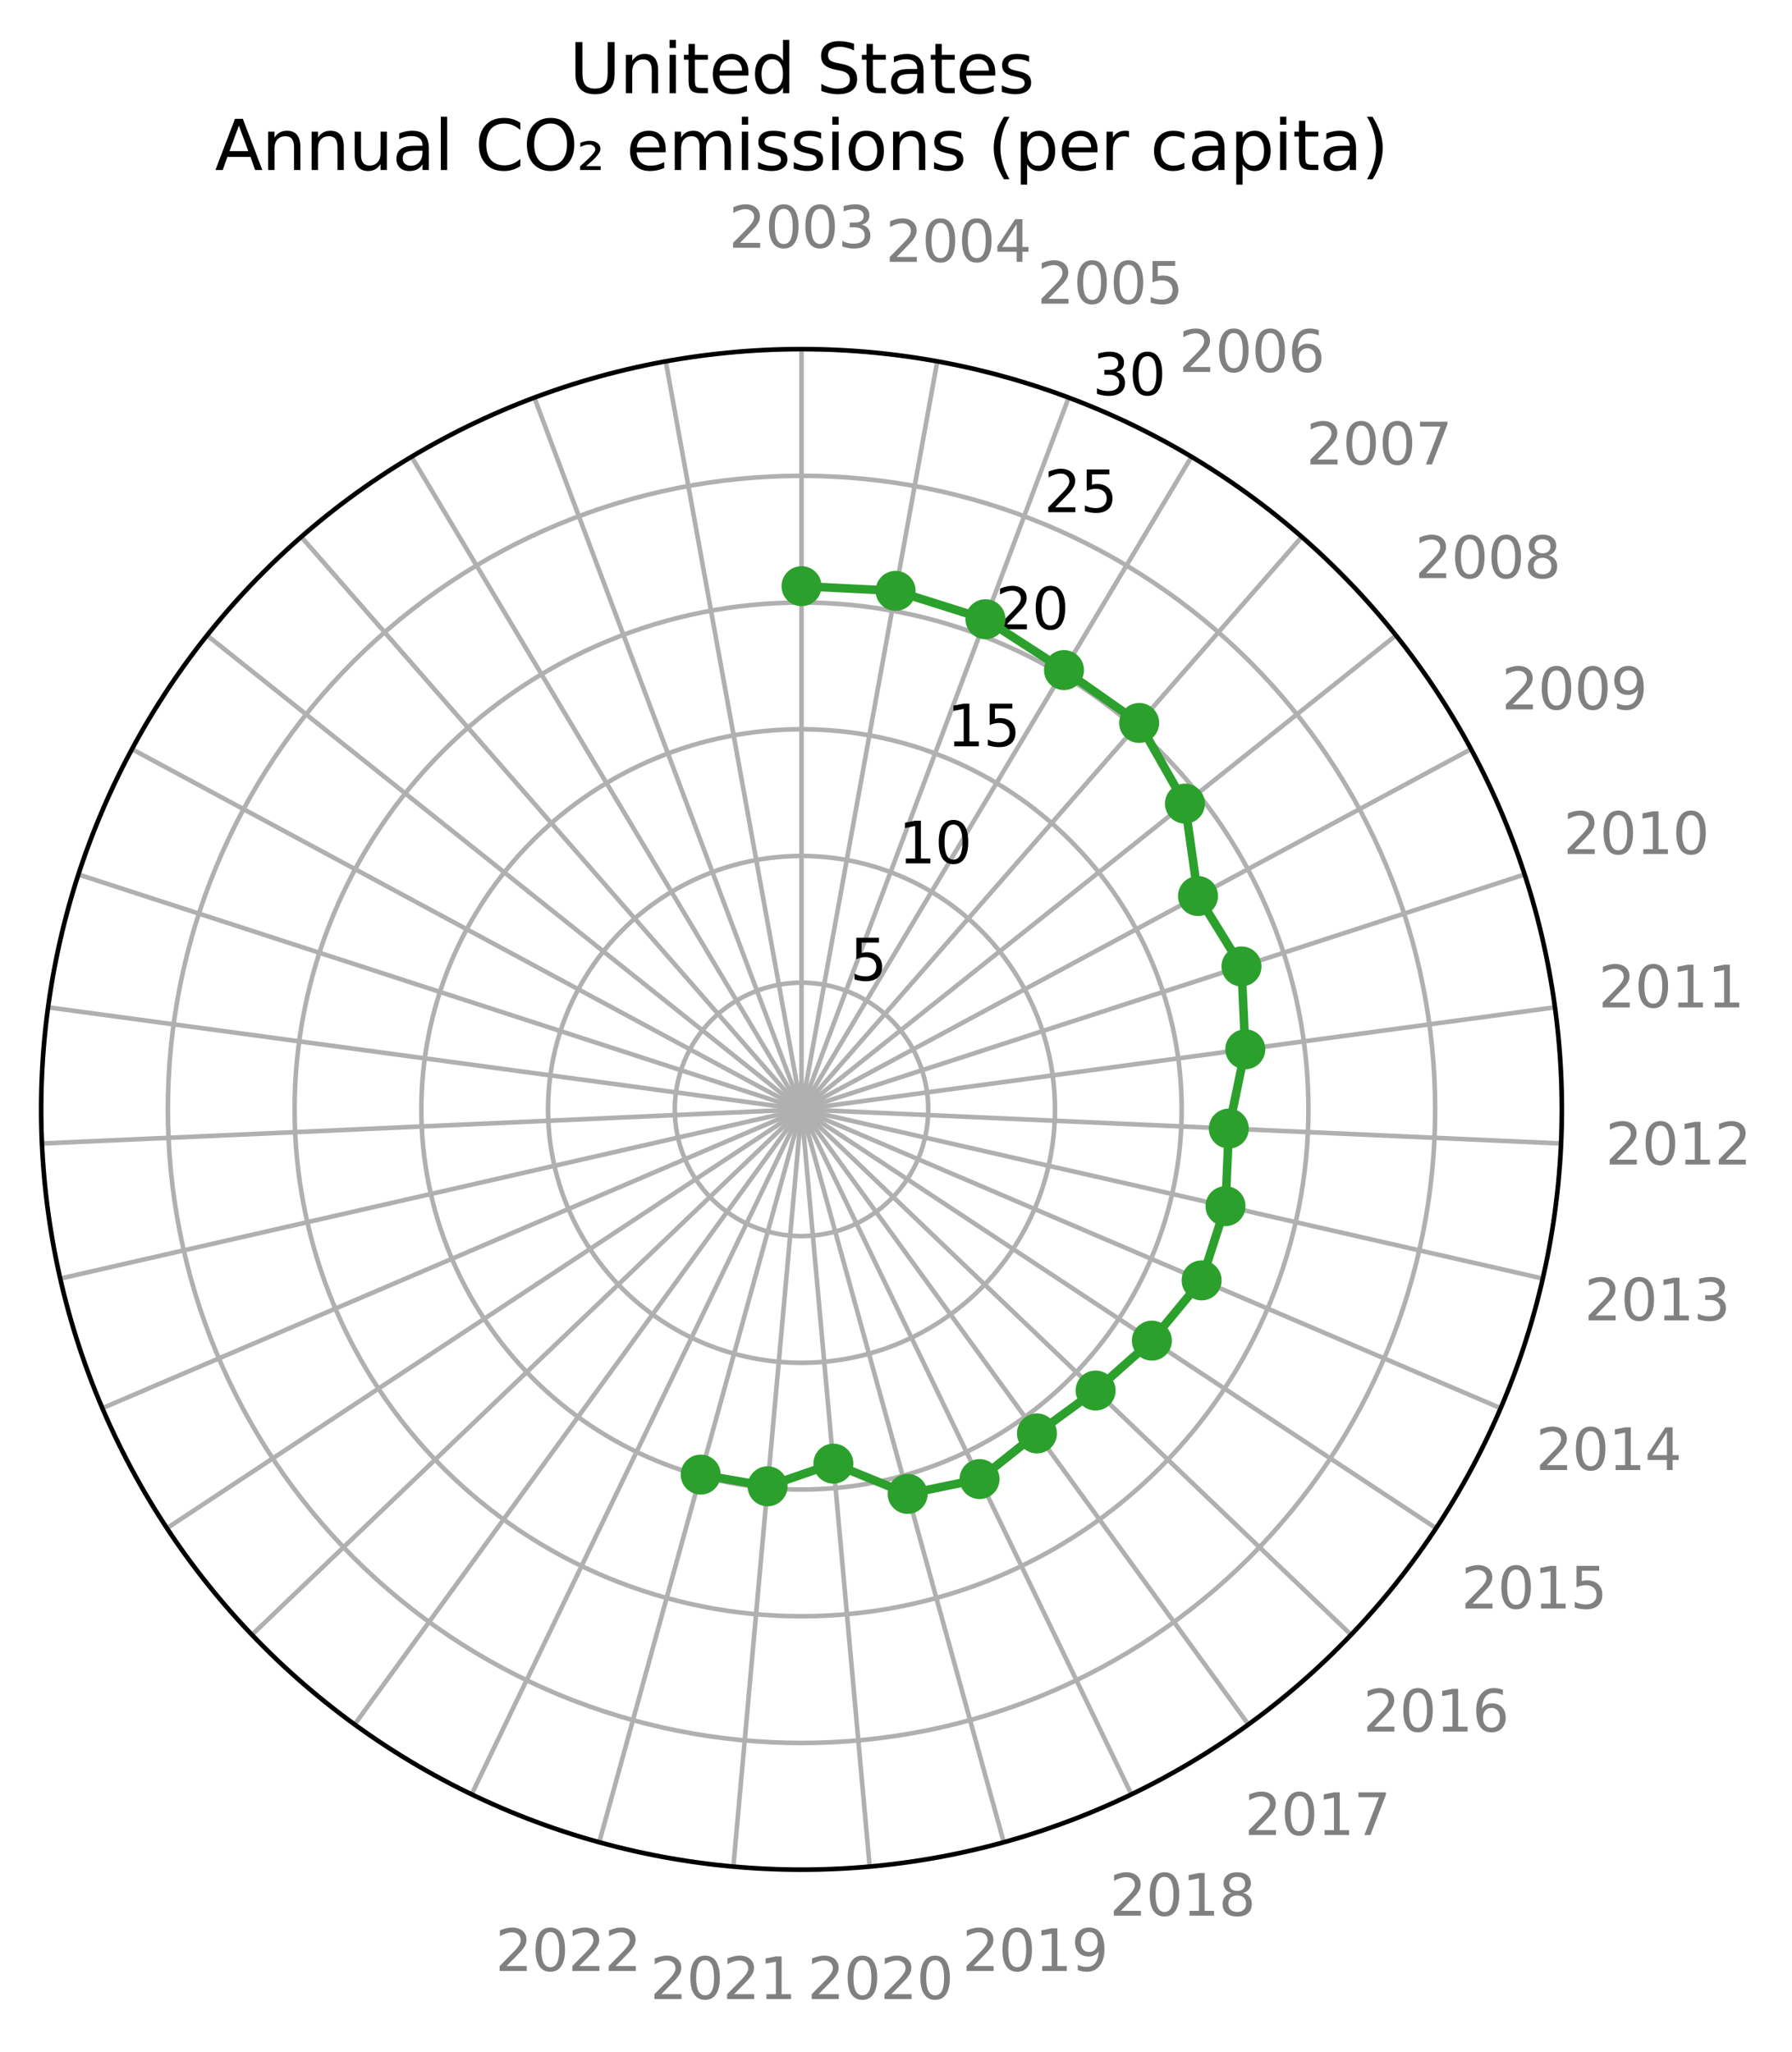 <?xml version="1.0" encoding="utf-8" standalone="no"?>
<!DOCTYPE svg PUBLIC "-//W3C//DTD SVG 1.1//EN"
  "http://www.w3.org/Graphics/SVG/1.1/DTD/svg11.dtd">
<svg xmlns:xlink="http://www.w3.org/1999/xlink" width="313.582pt" height="359.127pt" viewBox="0 0 313.582 359.127" xmlns="http://www.w3.org/2000/svg" version="1.1">
 <defs>
  <style type="text/css">*{stroke-linejoin: round; stroke-linecap: butt}</style>
 </defs>
 <g id="figure_1">
  <g id="patch_1">
   <path d="M 0 359.127 
L 313.582 359.127 
L 313.582 0 
L 0 0 
z
" style="fill: #ffffff"/>
  </g>
  <g id="axes_1">
   <g id="patch_2">
    <path d="M 273.312 194.151 
C 273.312 176.678 269.87 159.375 263.184 143.232 
C 256.497 127.09 246.696 112.421 234.341 100.066 
C 221.986 87.711 207.317 77.909 191.174 71.223 
C 175.032 64.536 157.729 61.095 140.256 61.095 
C 122.783 61.095 105.48 64.536 89.338 71.223 
C 73.195 77.909 58.526 87.711 46.171 100.066 
C 33.816 112.421 24.015 127.09 17.328 143.232 
C 10.642 159.375 7.2 176.678 7.2 194.151 
C 7.2 211.623 10.642 228.926 17.328 245.069 
C 24.015 261.212 33.816 275.88 46.171 288.235 
C 58.526 300.59 73.195 310.392 89.338 317.078 
C 105.48 323.765 122.783 327.207 140.256 327.207 
C 157.729 327.207 175.032 323.765 191.174 317.078 
C 207.317 310.392 221.986 300.59 234.341 288.235 
C 246.696 275.88 256.497 261.212 263.184 245.069 
C 269.87 228.926 273.312 211.623 273.312 194.151 
M 140.256 194.151 
C 140.256 194.151 140.256 194.151 140.256 194.151 
C 140.256 194.151 140.256 194.151 140.256 194.151 
C 140.256 194.151 140.256 194.151 140.256 194.151 
C 140.256 194.151 140.256 194.151 140.256 194.151 
C 140.256 194.151 140.256 194.151 140.256 194.151 
C 140.256 194.151 140.256 194.151 140.256 194.151 
C 140.256 194.151 140.256 194.151 140.256 194.151 
C 140.256 194.151 140.256 194.151 140.256 194.151 
C 140.256 194.151 140.256 194.151 140.256 194.151 
C 140.256 194.151 140.256 194.151 140.256 194.151 
C 140.256 194.151 140.256 194.151 140.256 194.151 
C 140.256 194.151 140.256 194.151 140.256 194.151 
C 140.256 194.151 140.256 194.151 140.256 194.151 
C 140.256 194.151 140.256 194.151 140.256 194.151 
C 140.256 194.151 140.256 194.151 140.256 194.151 
C 140.256 194.151 140.256 194.151 140.256 194.151 
z
" style="fill: #ffffff"/>
   </g>
   <g id="matplotlib.axis_1">
    <g id="xtick_1">
     <g id="line2d_1">
      <path d="M 140.256 194.151 
L 140.256 61.095 
" clip-path="url(#pd50a9639da)" style="fill: none; stroke: #b0b0b0; stroke-width: 0.8; stroke-linecap: square"/>
     </g>
     <g id="text_1">
      <!-- 2003 -->
      <g style="fill: #808080" transform="translate(127.531 43.354) scale(0.1 -0.1)">
       <defs>
        <path id="DejaVuSans-32" d="M 1228 531 
L 3431 531 
L 3431 0 
L 469 0 
L 469 531 
Q 828 903 1448 1529 
Q 2069 2156 2228 2338 
Q 2531 2678 2651 2914 
Q 2772 3150 2772 3378 
Q 2772 3750 2511 3984 
Q 2250 4219 1831 4219 
Q 1534 4219 1204 4116 
Q 875 4013 500 3803 
L 500 4441 
Q 881 4594 1212 4672 
Q 1544 4750 1819 4750 
Q 2544 4750 2975 4387 
Q 3406 4025 3406 3419 
Q 3406 3131 3298 2873 
Q 3191 2616 2906 2266 
Q 2828 2175 2409 1742 
Q 1991 1309 1228 531 
z
" transform="scale(0.016)"/>
        <path id="DejaVuSans-30" d="M 2034 4250 
Q 1547 4250 1301 3770 
Q 1056 3291 1056 2328 
Q 1056 1369 1301 889 
Q 1547 409 2034 409 
Q 2525 409 2770 889 
Q 3016 1369 3016 2328 
Q 3016 3291 2770 3770 
Q 2525 4250 2034 4250 
z
M 2034 4750 
Q 2819 4750 3233 4129 
Q 3647 3509 3647 2328 
Q 3647 1150 3233 529 
Q 2819 -91 2034 -91 
Q 1250 -91 836 529 
Q 422 1150 422 2328 
Q 422 3509 836 4129 
Q 1250 4750 2034 4750 
z
" transform="scale(0.016)"/>
        <path id="DejaVuSans-33" d="M 2597 2516 
Q 3050 2419 3304 2112 
Q 3559 1806 3559 1356 
Q 3559 666 3084 287 
Q 2609 -91 1734 -91 
Q 1441 -91 1130 -33 
Q 819 25 488 141 
L 488 750 
Q 750 597 1062 519 
Q 1375 441 1716 441 
Q 2309 441 2620 675 
Q 2931 909 2931 1356 
Q 2931 1769 2642 2001 
Q 2353 2234 1838 2234 
L 1294 2234 
L 1294 2753 
L 1863 2753 
Q 2328 2753 2575 2939 
Q 2822 3125 2822 3475 
Q 2822 3834 2567 4026 
Q 2313 4219 1838 4219 
Q 1578 4219 1281 4162 
Q 984 4106 628 3988 
L 628 4550 
Q 988 4650 1302 4700 
Q 1616 4750 1894 4750 
Q 2613 4750 3031 4423 
Q 3450 4097 3450 3541 
Q 3450 3153 3228 2886 
Q 3006 2619 2597 2516 
z
" transform="scale(0.016)"/>
       </defs>
       <use xlink:href="#DejaVuSans-32"/>
       <use xlink:href="#DejaVuSans-30" x="63.623"/>
       <use xlink:href="#DejaVuSans-30" x="127.246"/>
       <use xlink:href="#DejaVuSans-33" x="190.869"/>
      </g>
     </g>
    </g>
    <g id="xtick_2">
     <g id="line2d_2">
      <path d="M 140.256 194.151 
L 164.014 63.233 
" clip-path="url(#pd50a9639da)" style="fill: none; stroke: #b0b0b0; stroke-width: 0.8; stroke-linecap: square"/>
     </g>
     <g id="text_2">
      <!-- 2004 -->
      <g style="fill: #808080" transform="translate(154.949 45.822) scale(0.1 -0.1)">
       <defs>
        <path id="DejaVuSans-34" d="M 2419 4116 
L 825 1625 
L 2419 1625 
L 2419 4116 
z
M 2253 4666 
L 3047 4666 
L 3047 1625 
L 3713 1625 
L 3713 1100 
L 3047 1100 
L 3047 0 
L 2419 0 
L 2419 1100 
L 313 1100 
L 313 1709 
L 2253 4666 
z
" transform="scale(0.016)"/>
       </defs>
       <use xlink:href="#DejaVuSans-32"/>
       <use xlink:href="#DejaVuSans-30" x="63.623"/>
       <use xlink:href="#DejaVuSans-30" x="127.246"/>
       <use xlink:href="#DejaVuSans-34" x="190.869"/>
      </g>
     </g>
    </g>
    <g id="xtick_3">
     <g id="line2d_3">
      <path d="M 140.256 194.151 
L 187.009 69.579 
" clip-path="url(#pd50a9639da)" style="fill: none; stroke: #b0b0b0; stroke-width: 0.8; stroke-linecap: square"/>
     </g>
     <g id="text_3">
      <!-- 2005 -->
      <g style="fill: #808080" transform="translate(181.487 53.145) scale(0.1 -0.1)">
       <defs>
        <path id="DejaVuSans-35" d="M 691 4666 
L 3169 4666 
L 3169 4134 
L 1269 4134 
L 1269 2991 
Q 1406 3038 1543 3061 
Q 1681 3084 1819 3084 
Q 2600 3084 3056 2656 
Q 3513 2228 3513 1497 
Q 3513 744 3044 326 
Q 2575 -91 1722 -91 
Q 1428 -91 1123 -41 
Q 819 9 494 109 
L 494 744 
Q 775 591 1075 516 
Q 1375 441 1709 441 
Q 2250 441 2565 725 
Q 2881 1009 2881 1497 
Q 2881 1984 2565 2268 
Q 2250 2553 1709 2553 
Q 1456 2553 1204 2497 
Q 953 2441 691 2322 
L 691 4666 
z
" transform="scale(0.016)"/>
       </defs>
       <use xlink:href="#DejaVuSans-32"/>
       <use xlink:href="#DejaVuSans-30" x="63.623"/>
       <use xlink:href="#DejaVuSans-30" x="127.246"/>
       <use xlink:href="#DejaVuSans-35" x="190.869"/>
      </g>
     </g>
    </g>
    <g id="xtick_4">
     <g id="line2d_4">
      <path d="M 140.256 194.151 
L 208.5 79.929 
" clip-path="url(#pd50a9639da)" style="fill: none; stroke: #b0b0b0; stroke-width: 0.8; stroke-linecap: square"/>
     </g>
     <g id="text_4">
      <!-- 2006 -->
      <g style="fill: #808080" transform="translate(206.29 65.09) scale(0.1 -0.1)">
       <defs>
        <path id="DejaVuSans-36" d="M 2113 2584 
Q 1688 2584 1439 2293 
Q 1191 2003 1191 1497 
Q 1191 994 1439 701 
Q 1688 409 2113 409 
Q 2538 409 2786 701 
Q 3034 994 3034 1497 
Q 3034 2003 2786 2293 
Q 2538 2584 2113 2584 
z
M 3366 4563 
L 3366 3988 
Q 3128 4100 2886 4159 
Q 2644 4219 2406 4219 
Q 1781 4219 1451 3797 
Q 1122 3375 1075 2522 
Q 1259 2794 1537 2939 
Q 1816 3084 2150 3084 
Q 2853 3084 3261 2657 
Q 3669 2231 3669 1497 
Q 3669 778 3244 343 
Q 2819 -91 2113 -91 
Q 1303 -91 875 529 
Q 447 1150 447 2328 
Q 447 3434 972 4092 
Q 1497 4750 2381 4750 
Q 2619 4750 2861 4703 
Q 3103 4656 3366 4563 
z
" transform="scale(0.016)"/>
       </defs>
       <use xlink:href="#DejaVuSans-32"/>
       <use xlink:href="#DejaVuSans-30" x="63.623"/>
       <use xlink:href="#DejaVuSans-30" x="127.246"/>
       <use xlink:href="#DejaVuSans-36" x="190.869"/>
      </g>
     </g>
    </g>
    <g id="xtick_5">
     <g id="line2d_5">
      <path d="M 140.256 194.151 
L 227.799 93.95 
" clip-path="url(#pd50a9639da)" style="fill: none; stroke: #b0b0b0; stroke-width: 0.8; stroke-linecap: square"/>
     </g>
     <g id="text_5">
      <!-- 2007 -->
      <g style="fill: #808080" transform="translate(228.561 81.271) scale(0.1 -0.1)">
       <defs>
        <path id="DejaVuSans-37" d="M 525 4666 
L 3525 4666 
L 3525 4397 
L 1831 0 
L 1172 0 
L 2766 4134 
L 525 4134 
L 525 4666 
z
" transform="scale(0.016)"/>
       </defs>
       <use xlink:href="#DejaVuSans-32"/>
       <use xlink:href="#DejaVuSans-30" x="63.623"/>
       <use xlink:href="#DejaVuSans-30" x="127.246"/>
       <use xlink:href="#DejaVuSans-37" x="190.869"/>
      </g>
     </g>
    </g>
    <g id="xtick_6">
     <g id="line2d_6">
      <path d="M 140.256 194.151 
L 244.283 111.192 
" clip-path="url(#pd50a9639da)" style="fill: none; stroke: #b0b0b0; stroke-width: 0.8; stroke-linecap: square"/>
     </g>
     <g id="text_6">
      <!-- 2008 -->
      <g style="fill: #808080" transform="translate(247.586 101.169) scale(0.1 -0.1)">
       <defs>
        <path id="DejaVuSans-38" d="M 2034 2216 
Q 1584 2216 1326 1975 
Q 1069 1734 1069 1313 
Q 1069 891 1326 650 
Q 1584 409 2034 409 
Q 2484 409 2743 651 
Q 3003 894 3003 1313 
Q 3003 1734 2745 1975 
Q 2488 2216 2034 2216 
z
M 1403 2484 
Q 997 2584 770 2862 
Q 544 3141 544 3541 
Q 544 4100 942 4425 
Q 1341 4750 2034 4750 
Q 2731 4750 3128 4425 
Q 3525 4100 3525 3541 
Q 3525 3141 3298 2862 
Q 3072 2584 2669 2484 
Q 3125 2378 3379 2068 
Q 3634 1759 3634 1313 
Q 3634 634 3220 271 
Q 2806 -91 2034 -91 
Q 1263 -91 848 271 
Q 434 634 434 1313 
Q 434 1759 690 2068 
Q 947 2378 1403 2484 
z
M 1172 3481 
Q 1172 3119 1398 2916 
Q 1625 2713 2034 2713 
Q 2441 2713 2670 2916 
Q 2900 3119 2900 3481 
Q 2900 3844 2670 4047 
Q 2441 4250 2034 4250 
Q 1625 4250 1398 4047 
Q 1172 3844 1172 3481 
z
" transform="scale(0.016)"/>
       </defs>
       <use xlink:href="#DejaVuSans-32"/>
       <use xlink:href="#DejaVuSans-30" x="63.623"/>
       <use xlink:href="#DejaVuSans-30" x="127.246"/>
       <use xlink:href="#DejaVuSans-38" x="190.869"/>
      </g>
     </g>
    </g>
    <g id="xtick_7">
     <g id="line2d_7">
      <path d="M 140.256 194.151 
L 257.425 131.099 
" clip-path="url(#pd50a9639da)" style="fill: none; stroke: #b0b0b0; stroke-width: 0.8; stroke-linecap: square"/>
     </g>
     <g id="text_7">
      <!-- 2009 -->
      <g style="fill: #808080" transform="translate(262.752 124.145) scale(0.1 -0.1)">
       <defs>
        <path id="DejaVuSans-39" d="M 703 97 
L 703 672 
Q 941 559 1184 500 
Q 1428 441 1663 441 
Q 2288 441 2617 861 
Q 2947 1281 2994 2138 
Q 2813 1869 2534 1725 
Q 2256 1581 1919 1581 
Q 1219 1581 811 2004 
Q 403 2428 403 3163 
Q 403 3881 828 4315 
Q 1253 4750 1959 4750 
Q 2769 4750 3195 4129 
Q 3622 3509 3622 2328 
Q 3622 1225 3098 567 
Q 2575 -91 1691 -91 
Q 1453 -91 1209 -44 
Q 966 3 703 97 
z
M 1959 2075 
Q 2384 2075 2632 2365 
Q 2881 2656 2881 3163 
Q 2881 3666 2632 3958 
Q 2384 4250 1959 4250 
Q 1534 4250 1286 3958 
Q 1038 3666 1038 3163 
Q 1038 2656 1286 2365 
Q 1534 2075 1959 2075 
z
" transform="scale(0.016)"/>
       </defs>
       <use xlink:href="#DejaVuSans-32"/>
       <use xlink:href="#DejaVuSans-30" x="63.623"/>
       <use xlink:href="#DejaVuSans-30" x="127.246"/>
       <use xlink:href="#DejaVuSans-39" x="190.869"/>
      </g>
     </g>
    </g>
    <g id="xtick_8">
     <g id="line2d_8">
      <path d="M 140.256 194.151 
L 266.8 153.034 
" clip-path="url(#pd50a9639da)" style="fill: none; stroke: #b0b0b0; stroke-width: 0.8; stroke-linecap: square"/>
     </g>
     <g id="text_8">
      <!-- 2010 -->
      <g style="fill: #808080" transform="translate(273.571 149.459) scale(0.1 -0.1)">
       <defs>
        <path id="DejaVuSans-31" d="M 794 531 
L 1825 531 
L 1825 4091 
L 703 3866 
L 703 4441 
L 1819 4666 
L 2450 4666 
L 2450 531 
L 3481 531 
L 3481 0 
L 794 0 
L 794 531 
z
" transform="scale(0.016)"/>
       </defs>
       <use xlink:href="#DejaVuSans-32"/>
       <use xlink:href="#DejaVuSans-30" x="63.623"/>
       <use xlink:href="#DejaVuSans-31" x="127.246"/>
       <use xlink:href="#DejaVuSans-30" x="190.869"/>
      </g>
     </g>
    </g>
    <g id="xtick_9">
     <g id="line2d_9">
      <path d="M 140.256 194.151 
L 272.108 176.29 
" clip-path="url(#pd50a9639da)" style="fill: none; stroke: #b0b0b0; stroke-width: 0.8; stroke-linecap: square"/>
     </g>
     <g id="text_9">
      <!-- 2011 -->
      <g style="fill: #808080" transform="translate(279.697 176.298) scale(0.1 -0.1)">
       <use xlink:href="#DejaVuSans-32"/>
       <use xlink:href="#DejaVuSans-30" x="63.623"/>
       <use xlink:href="#DejaVuSans-31" x="127.246"/>
       <use xlink:href="#DejaVuSans-31" x="190.869"/>
      </g>
     </g>
    </g>
    <g id="xtick_10">
     <g id="line2d_10">
      <path d="M 140.256 194.151 
L 273.178 200.12 
" clip-path="url(#pd50a9639da)" style="fill: none; stroke: #b0b0b0; stroke-width: 0.8; stroke-linecap: square"/>
     </g>
     <g id="text_10">
      <!-- 2012 -->
      <g style="fill: #808080" transform="translate(280.932 203.799) scale(0.1 -0.1)">
       <use xlink:href="#DejaVuSans-32"/>
       <use xlink:href="#DejaVuSans-30" x="63.623"/>
       <use xlink:href="#DejaVuSans-31" x="127.246"/>
       <use xlink:href="#DejaVuSans-32" x="190.869"/>
      </g>
     </g>
    </g>
    <g id="xtick_11">
     <g id="line2d_11">
      <path d="M 140.256 194.151 
L 269.976 223.758 
" clip-path="url(#pd50a9639da)" style="fill: none; stroke: #b0b0b0; stroke-width: 0.8; stroke-linecap: square"/>
     </g>
     <g id="text_11">
      <!-- 2013 -->
      <g style="fill: #808080" transform="translate(277.237 231.079) scale(0.1 -0.1)">
       <use xlink:href="#DejaVuSans-32"/>
       <use xlink:href="#DejaVuSans-30" x="63.623"/>
       <use xlink:href="#DejaVuSans-31" x="127.246"/>
       <use xlink:href="#DejaVuSans-33" x="190.869"/>
      </g>
     </g>
    </g>
    <g id="xtick_12">
     <g id="line2d_12">
      <path d="M 140.256 194.151 
L 262.605 246.445 
" clip-path="url(#pd50a9639da)" style="fill: none; stroke: #b0b0b0; stroke-width: 0.8; stroke-linecap: square"/>
     </g>
     <g id="text_12">
      <!-- 2014 -->
      <g style="fill: #808080" transform="translate(268.73 257.261) scale(0.1 -0.1)">
       <use xlink:href="#DejaVuSans-32"/>
       <use xlink:href="#DejaVuSans-30" x="63.623"/>
       <use xlink:href="#DejaVuSans-31" x="127.246"/>
       <use xlink:href="#DejaVuSans-34" x="190.869"/>
      </g>
     </g>
    </g>
    <g id="xtick_13">
     <g id="line2d_13">
      <path d="M 140.256 194.151 
L 251.301 267.451 
" clip-path="url(#pd50a9639da)" style="fill: none; stroke: #b0b0b0; stroke-width: 0.8; stroke-linecap: square"/>
     </g>
     <g id="text_13">
      <!-- 2015 -->
      <g style="fill: #808080" transform="translate(255.685 281.503) scale(0.1 -0.1)">
       <use xlink:href="#DejaVuSans-32"/>
       <use xlink:href="#DejaVuSans-30" x="63.623"/>
       <use xlink:href="#DejaVuSans-31" x="127.246"/>
       <use xlink:href="#DejaVuSans-35" x="190.869"/>
      </g>
     </g>
    </g>
    <g id="xtick_14">
     <g id="line2d_14">
      <path d="M 140.256 194.151 
L 236.428 286.101 
" clip-path="url(#pd50a9639da)" style="fill: none; stroke: #b0b0b0; stroke-width: 0.8; stroke-linecap: square"/>
     </g>
     <g id="text_14">
      <!-- 2016 -->
      <g style="fill: #808080" transform="translate(238.52 303.027) scale(0.1 -0.1)">
       <use xlink:href="#DejaVuSans-32"/>
       <use xlink:href="#DejaVuSans-30" x="63.623"/>
       <use xlink:href="#DejaVuSans-31" x="127.246"/>
       <use xlink:href="#DejaVuSans-36" x="190.869"/>
      </g>
     </g>
    </g>
    <g id="xtick_15">
     <g id="line2d_15">
      <path d="M 140.256 194.151 
L 218.464 301.795 
" clip-path="url(#pd50a9639da)" style="fill: none; stroke: #b0b0b0; stroke-width: 0.8; stroke-linecap: square"/>
     </g>
     <g id="text_15">
      <!-- 2017 -->
      <g style="fill: #808080" transform="translate(217.789 321.139) scale(0.1 -0.1)">
       <use xlink:href="#DejaVuSans-32"/>
       <use xlink:href="#DejaVuSans-30" x="63.623"/>
       <use xlink:href="#DejaVuSans-31" x="127.246"/>
       <use xlink:href="#DejaVuSans-37" x="190.869"/>
      </g>
     </g>
    </g>
    <g id="xtick_16">
     <g id="line2d_16">
      <path d="M 140.256 194.151 
L 197.987 314.03 
" clip-path="url(#pd50a9639da)" style="fill: none; stroke: #b0b0b0; stroke-width: 0.8; stroke-linecap: square"/>
     </g>
     <g id="text_16">
      <!-- 2018 -->
      <g style="fill: #808080" transform="translate(194.156 335.259) scale(0.1 -0.1)">
       <use xlink:href="#DejaVuSans-32"/>
       <use xlink:href="#DejaVuSans-30" x="63.623"/>
       <use xlink:href="#DejaVuSans-31" x="127.246"/>
       <use xlink:href="#DejaVuSans-38" x="190.869"/>
      </g>
     </g>
    </g>
    <g id="xtick_17">
     <g id="line2d_17">
      <path d="M 140.256 194.151 
L 175.654 322.412 
" clip-path="url(#pd50a9639da)" style="fill: none; stroke: #b0b0b0; stroke-width: 0.8; stroke-linecap: square"/>
     </g>
     <g id="text_17">
      <!-- 2019 -->
      <g style="fill: #808080" transform="translate(168.383 344.932) scale(0.1 -0.1)">
       <use xlink:href="#DejaVuSans-32"/>
       <use xlink:href="#DejaVuSans-30" x="63.623"/>
       <use xlink:href="#DejaVuSans-31" x="127.246"/>
       <use xlink:href="#DejaVuSans-39" x="190.869"/>
      </g>
     </g>
    </g>
    <g id="xtick_18">
     <g id="line2d_18">
      <path d="M 140.256 194.151 
L 152.183 326.671 
" clip-path="url(#pd50a9639da)" style="fill: none; stroke: #b0b0b0; stroke-width: 0.8; stroke-linecap: square"/>
     </g>
     <g id="text_18">
      <!-- 2020 -->
      <g style="fill: #808080" transform="translate(141.296 349.848) scale(0.1 -0.1)">
       <use xlink:href="#DejaVuSans-32"/>
       <use xlink:href="#DejaVuSans-30" x="63.623"/>
       <use xlink:href="#DejaVuSans-32" x="127.246"/>
       <use xlink:href="#DejaVuSans-30" x="190.869"/>
      </g>
     </g>
    </g>
    <g id="xtick_19">
     <g id="line2d_19">
      <path d="M 140.256 194.151 
L 128.329 326.671 
" clip-path="url(#pd50a9639da)" style="fill: none; stroke: #b0b0b0; stroke-width: 0.8; stroke-linecap: square"/>
     </g>
     <g id="text_19">
      <!-- 2021 -->
      <g style="fill: #808080" transform="translate(113.766 349.848) scale(0.1 -0.1)">
       <use xlink:href="#DejaVuSans-32"/>
       <use xlink:href="#DejaVuSans-30" x="63.623"/>
       <use xlink:href="#DejaVuSans-32" x="127.246"/>
       <use xlink:href="#DejaVuSans-31" x="190.869"/>
      </g>
     </g>
    </g>
    <g id="xtick_20">
     <g id="line2d_20">
      <path d="M 140.256 194.151 
L 104.858 322.412 
" clip-path="url(#pd50a9639da)" style="fill: none; stroke: #b0b0b0; stroke-width: 0.8; stroke-linecap: square"/>
     </g>
     <g id="text_20">
      <!-- 2022 -->
      <g style="fill: #808080" transform="translate(86.679 344.932) scale(0.1 -0.1)">
       <use xlink:href="#DejaVuSans-32"/>
       <use xlink:href="#DejaVuSans-30" x="63.623"/>
       <use xlink:href="#DejaVuSans-32" x="127.246"/>
       <use xlink:href="#DejaVuSans-32" x="190.869"/>
      </g>
     </g>
    </g>
    <g id="xtick_21">
     <g id="line2d_21">
      <path d="M 140.256 194.151 
L 82.525 314.03 
" clip-path="url(#pd50a9639da)" style="fill: none; stroke: #b0b0b0; stroke-width: 0.8; stroke-linecap: square"/>
     </g>
    </g>
    <g id="xtick_22">
     <g id="line2d_22">
      <path d="M 140.256 194.151 
L 62.048 301.795 
" clip-path="url(#pd50a9639da)" style="fill: none; stroke: #b0b0b0; stroke-width: 0.8; stroke-linecap: square"/>
     </g>
    </g>
    <g id="xtick_23">
     <g id="line2d_23">
      <path d="M 140.256 194.151 
L 44.084 286.101 
" clip-path="url(#pd50a9639da)" style="fill: none; stroke: #b0b0b0; stroke-width: 0.8; stroke-linecap: square"/>
     </g>
    </g>
    <g id="xtick_24">
     <g id="line2d_24">
      <path d="M 140.256 194.151 
L 29.211 267.451 
" clip-path="url(#pd50a9639da)" style="fill: none; stroke: #b0b0b0; stroke-width: 0.8; stroke-linecap: square"/>
     </g>
    </g>
    <g id="xtick_25">
     <g id="line2d_25">
      <path d="M 140.256 194.151 
L 17.907 246.445 
" clip-path="url(#pd50a9639da)" style="fill: none; stroke: #b0b0b0; stroke-width: 0.8; stroke-linecap: square"/>
     </g>
    </g>
    <g id="xtick_26">
     <g id="line2d_26">
      <path d="M 140.256 194.151 
L 10.536 223.758 
" clip-path="url(#pd50a9639da)" style="fill: none; stroke: #b0b0b0; stroke-width: 0.8; stroke-linecap: square"/>
     </g>
    </g>
    <g id="xtick_27">
     <g id="line2d_27">
      <path d="M 140.256 194.151 
L 7.334 200.12 
" clip-path="url(#pd50a9639da)" style="fill: none; stroke: #b0b0b0; stroke-width: 0.8; stroke-linecap: square"/>
     </g>
    </g>
    <g id="xtick_28">
     <g id="line2d_28">
      <path d="M 140.256 194.151 
L 8.404 176.29 
" clip-path="url(#pd50a9639da)" style="fill: none; stroke: #b0b0b0; stroke-width: 0.8; stroke-linecap: square"/>
     </g>
    </g>
    <g id="xtick_29">
     <g id="line2d_29">
      <path d="M 140.256 194.151 
L 13.712 153.034 
" clip-path="url(#pd50a9639da)" style="fill: none; stroke: #b0b0b0; stroke-width: 0.8; stroke-linecap: square"/>
     </g>
    </g>
    <g id="xtick_30">
     <g id="line2d_30">
      <path d="M 140.256 194.151 
L 23.087 131.099 
" clip-path="url(#pd50a9639da)" style="fill: none; stroke: #b0b0b0; stroke-width: 0.8; stroke-linecap: square"/>
     </g>
    </g>
    <g id="xtick_31">
     <g id="line2d_31">
      <path d="M 140.256 194.151 
L 36.229 111.192 
" clip-path="url(#pd50a9639da)" style="fill: none; stroke: #b0b0b0; stroke-width: 0.8; stroke-linecap: square"/>
     </g>
    </g>
    <g id="xtick_32">
     <g id="line2d_32">
      <path d="M 140.256 194.151 
L 52.713 93.95 
" clip-path="url(#pd50a9639da)" style="fill: none; stroke: #b0b0b0; stroke-width: 0.8; stroke-linecap: square"/>
     </g>
    </g>
    <g id="xtick_33">
     <g id="line2d_33">
      <path d="M 140.256 194.151 
L 72.012 79.929 
" clip-path="url(#pd50a9639da)" style="fill: none; stroke: #b0b0b0; stroke-width: 0.8; stroke-linecap: square"/>
     </g>
    </g>
    <g id="xtick_34">
     <g id="line2d_34">
      <path d="M 140.256 194.151 
L 93.503 69.579 
" clip-path="url(#pd50a9639da)" style="fill: none; stroke: #b0b0b0; stroke-width: 0.8; stroke-linecap: square"/>
     </g>
    </g>
    <g id="xtick_35">
     <g id="line2d_35">
      <path d="M 140.256 194.151 
L 116.498 63.233 
" clip-path="url(#pd50a9639da)" style="fill: none; stroke: #b0b0b0; stroke-width: 0.8; stroke-linecap: square"/>
     </g>
    </g>
   </g>
   <g id="matplotlib.axis_2">
    <g id="ytick_1">
     <g id="line2d_36">
      <path d="M 140.256 171.975 
C 143.168 171.975 146.052 172.548 148.742 173.663 
C 151.433 174.777 153.878 176.411 155.937 178.47 
C 157.996 180.529 159.63 182.974 160.744 185.664 
C 161.858 188.355 162.432 191.238 162.432 194.151 
C 162.432 197.063 161.858 199.946 160.744 202.637 
C 159.63 205.327 157.996 207.772 155.937 209.831 
C 153.878 211.891 151.433 213.524 148.742 214.639 
C 146.052 215.753 143.168 216.327 140.256 216.327 
C 137.344 216.327 134.46 215.753 131.77 214.639 
C 129.079 213.524 126.634 211.891 124.575 209.831 
C 122.516 207.772 120.882 205.327 119.768 202.637 
C 118.654 199.946 118.08 197.063 118.08 194.151 
C 118.08 191.238 118.654 188.355 119.768 185.664 
C 120.882 182.974 122.516 180.529 124.575 178.47 
C 126.634 176.411 129.079 174.777 131.77 173.663 
C 134.46 172.548 137.344 171.975 140.256 171.975 
" clip-path="url(#pd50a9639da)" style="fill: none; stroke: #b0b0b0; stroke-width: 0.8; stroke-linecap: square"/>
     </g>
     <g id="text_21">
      <!-- 5 -->
      <g transform="translate(148.742 171.583) scale(0.1 -0.1)">
       <use xlink:href="#DejaVuSans-35"/>
      </g>
     </g>
    </g>
    <g id="ytick_2">
     <g id="line2d_37">
      <path d="M 140.256 149.799 
C 146.08 149.799 151.848 150.946 157.229 153.175 
C 162.61 155.404 167.499 158.671 171.618 162.789 
C 175.736 166.907 179.003 171.797 181.232 177.178 
C 183.461 182.559 184.608 188.326 184.608 194.151 
C 184.608 199.975 183.461 205.742 181.232 211.123 
C 179.003 216.504 175.736 221.394 171.618 225.512 
C 167.499 229.631 162.61 232.898 157.229 235.126 
C 151.848 237.355 146.08 238.503 140.256 238.503 
C 134.432 238.503 128.664 237.355 123.283 235.126 
C 117.902 232.898 113.013 229.631 108.894 225.512 
C 104.776 221.394 101.509 216.504 99.28 211.123 
C 97.051 205.742 95.904 199.975 95.904 194.151 
C 95.904 188.326 97.051 182.559 99.28 177.178 
C 101.509 171.797 104.776 166.907 108.894 162.789 
C 113.013 158.671 117.902 155.404 123.283 153.175 
C 128.664 150.946 134.432 149.799 140.256 149.799 
" clip-path="url(#pd50a9639da)" style="fill: none; stroke: #b0b0b0; stroke-width: 0.8; stroke-linecap: square"/>
     </g>
     <g id="text_22">
      <!-- 10 -->
      <g transform="translate(157.229 151.095) scale(0.1 -0.1)">
       <use xlink:href="#DejaVuSans-31"/>
       <use xlink:href="#DejaVuSans-30" x="63.623"/>
      </g>
     </g>
    </g>
    <g id="ytick_3">
     <g id="line2d_38">
      <path d="M 140.256 127.623 
C 148.992 127.623 157.644 129.343 165.715 132.687 
C 173.787 136.03 181.121 140.931 187.298 147.108 
C 193.476 153.286 198.377 160.62 201.72 168.691 
C 205.063 176.763 206.784 185.414 206.784 194.151 
C 206.784 202.887 205.063 211.538 201.72 219.61 
C 198.377 227.681 193.476 235.015 187.298 241.193 
C 181.121 247.371 173.787 252.271 165.715 255.614 
C 157.644 258.958 148.992 260.679 140.256 260.679 
C 131.52 260.679 122.868 258.958 114.797 255.614 
C 106.725 252.271 99.391 247.371 93.214 241.193 
C 87.036 235.015 82.135 227.681 78.792 219.61 
C 75.449 211.538 73.728 202.887 73.728 194.151 
C 73.728 185.414 75.449 176.763 78.792 168.691 
C 82.135 160.62 87.036 153.286 93.214 147.108 
C 99.391 140.931 106.725 136.03 114.797 132.687 
C 122.868 129.343 131.52 127.623 140.256 127.623 
" clip-path="url(#pd50a9639da)" style="fill: none; stroke: #b0b0b0; stroke-width: 0.8; stroke-linecap: square"/>
     </g>
     <g id="text_23">
      <!-- 15 -->
      <g transform="translate(165.715 130.607) scale(0.1 -0.1)">
       <use xlink:href="#DejaVuSans-31"/>
       <use xlink:href="#DejaVuSans-35" x="63.623"/>
      </g>
     </g>
    </g>
    <g id="ytick_4">
     <g id="line2d_39">
      <path d="M 140.256 105.447 
C 151.905 105.447 163.44 107.741 174.202 112.199 
C 184.963 116.656 194.742 123.191 202.979 131.427 
C 211.216 139.664 217.75 149.443 222.208 160.205 
C 226.665 170.967 228.96 182.502 228.96 194.151 
C 228.96 205.799 226.665 217.334 222.208 228.096 
C 217.75 238.858 211.216 248.637 202.979 256.874 
C 194.742 265.11 184.963 271.645 174.202 276.102 
C 163.44 280.56 151.905 282.855 140.256 282.855 
C 128.607 282.855 117.072 280.56 106.31 276.102 
C 95.549 271.645 85.77 265.11 77.533 256.874 
C 69.296 248.637 62.762 238.858 58.304 228.096 
C 53.847 217.334 51.552 205.799 51.552 194.151 
C 51.552 182.502 53.847 170.967 58.304 160.205 
C 62.762 149.443 69.296 139.664 77.533 131.427 
C 85.77 123.191 95.549 116.656 106.31 112.199 
C 117.072 107.741 128.607 105.447 140.256 105.447 
" clip-path="url(#pd50a9639da)" style="fill: none; stroke: #b0b0b0; stroke-width: 0.8; stroke-linecap: square"/>
     </g>
     <g id="text_24">
      <!-- 20 -->
      <g transform="translate(174.202 110.119) scale(0.1 -0.1)">
       <use xlink:href="#DejaVuSans-32"/>
       <use xlink:href="#DejaVuSans-30" x="63.623"/>
      </g>
     </g>
    </g>
    <g id="ytick_5">
     <g id="line2d_40">
      <path d="M 140.256 83.271 
C 154.817 83.271 169.236 86.139 182.688 91.711 
C 196.14 97.283 208.364 105.451 218.66 115.747 
C 228.956 126.042 237.124 138.266 242.696 151.719 
C 248.268 165.171 251.136 179.59 251.136 194.151 
C 251.136 208.711 248.268 223.13 242.696 236.583 
C 237.124 250.035 228.956 262.259 218.66 272.555 
C 208.364 282.85 196.14 291.018 182.688 296.59 
C 169.236 302.162 154.817 305.031 140.256 305.031 
C 125.695 305.031 111.276 302.162 97.824 296.59 
C 84.372 291.018 72.148 282.85 61.852 272.555 
C 51.556 262.259 43.388 250.035 37.816 236.583 
C 32.244 223.13 29.376 208.711 29.376 194.151 
C 29.376 179.59 32.244 165.171 37.816 151.719 
C 43.388 138.266 51.556 126.042 61.852 115.747 
C 72.148 105.451 84.372 97.283 97.824 91.711 
C 111.276 86.139 125.695 83.271 140.256 83.271 
" clip-path="url(#pd50a9639da)" style="fill: none; stroke: #b0b0b0; stroke-width: 0.8; stroke-linecap: square"/>
     </g>
     <g id="text_25">
      <!-- 25 -->
      <g transform="translate(182.688 89.631) scale(0.1 -0.1)">
       <use xlink:href="#DejaVuSans-32"/>
       <use xlink:href="#DejaVuSans-35" x="63.623"/>
      </g>
     </g>
    </g>
    <g id="ytick_6">
     <g id="line2d_41">
      <path d="M 140.256 61.095 
C 157.729 61.095 175.032 64.536 191.174 71.223 
C 207.317 77.909 221.986 87.711 234.341 100.066 
C 246.696 112.421 256.497 127.09 263.184 143.232 
C 269.87 159.375 273.312 176.678 273.312 194.151 
C 273.312 211.623 269.87 228.926 263.184 245.069 
C 256.497 261.212 246.696 275.88 234.341 288.235 
C 221.986 300.59 207.317 310.392 191.174 317.078 
C 175.032 323.765 157.729 327.207 140.256 327.207 
C 122.783 327.207 105.48 323.765 89.338 317.078 
C 73.195 310.392 58.526 300.59 46.171 288.235 
C 33.816 275.88 24.015 261.212 17.328 245.069 
C 10.642 228.926 7.2 211.623 7.2 194.151 
C 7.2 176.678 10.642 159.375 17.328 143.232 
C 24.015 127.09 33.816 112.421 46.171 100.066 
C 58.526 87.711 73.195 77.909 89.338 71.223 
C 105.48 64.536 122.783 61.095 140.256 61.095 
" clip-path="url(#pd50a9639da)" style="fill: none; stroke: #b0b0b0; stroke-width: 0.8; stroke-linecap: square"/>
     </g>
     <g id="text_26">
      <!-- 30 -->
      <g transform="translate(191.174 69.143) scale(0.1 -0.1)">
       <use xlink:href="#DejaVuSans-33"/>
       <use xlink:href="#DejaVuSans-30" x="63.623"/>
      </g>
     </g>
    </g>
   </g>
   <g id="line2d_42">
    <path d="M 140.256 102.583 
L 156.724 103.403 
L 172.45 108.37 
L 186.19 117.271 
L 199.343 126.52 
L 207.353 140.643 
L 209.639 156.814 
L 217.245 169.135 
L 217.916 183.631 
L 215.033 197.509 
L 214.451 211.085 
L 210.272 224.077 
L 201.564 234.62 
L 191.72 243.355 
L 181.457 250.859 
L 171.414 258.851 
L 158.828 261.444 
L 145.835 256.144 
L 134.319 260.113 
L 122.617 258.066 
" clip-path="url(#pd50a9639da)" style="fill: none; stroke: #2ca02c; stroke-width: 1.5; stroke-linecap: square"/>
    <defs>
     <path id="m73e1947f66" d="M 0 3 
C 0.796 3 1.559 2.684 2.121 2.121 
C 2.684 1.559 3 0.796 3 0 
C 3 -0.796 2.684 -1.559 2.121 -2.121 
C 1.559 -2.684 0.796 -3 0 -3 
C -0.796 -3 -1.559 -2.684 -2.121 -2.121 
C -2.684 -1.559 -3 -0.796 -3 0 
C -3 0.796 -2.684 1.559 -2.121 2.121 
C -1.559 2.684 -0.796 3 0 3 
z
" style="stroke: #2ca02c"/>
    </defs>
    <g clip-path="url(#pd50a9639da)">
     <use xlink:href="#m73e1947f66" x="140.256" y="102.583" style="fill: #2ca02c; stroke: #2ca02c"/>
     <use xlink:href="#m73e1947f66" x="156.724" y="103.403" style="fill: #2ca02c; stroke: #2ca02c"/>
     <use xlink:href="#m73e1947f66" x="172.45" y="108.37" style="fill: #2ca02c; stroke: #2ca02c"/>
     <use xlink:href="#m73e1947f66" x="186.19" y="117.271" style="fill: #2ca02c; stroke: #2ca02c"/>
     <use xlink:href="#m73e1947f66" x="199.343" y="126.52" style="fill: #2ca02c; stroke: #2ca02c"/>
     <use xlink:href="#m73e1947f66" x="207.353" y="140.643" style="fill: #2ca02c; stroke: #2ca02c"/>
     <use xlink:href="#m73e1947f66" x="209.639" y="156.814" style="fill: #2ca02c; stroke: #2ca02c"/>
     <use xlink:href="#m73e1947f66" x="217.245" y="169.135" style="fill: #2ca02c; stroke: #2ca02c"/>
     <use xlink:href="#m73e1947f66" x="217.916" y="183.631" style="fill: #2ca02c; stroke: #2ca02c"/>
     <use xlink:href="#m73e1947f66" x="215.033" y="197.509" style="fill: #2ca02c; stroke: #2ca02c"/>
     <use xlink:href="#m73e1947f66" x="214.451" y="211.085" style="fill: #2ca02c; stroke: #2ca02c"/>
     <use xlink:href="#m73e1947f66" x="210.272" y="224.077" style="fill: #2ca02c; stroke: #2ca02c"/>
     <use xlink:href="#m73e1947f66" x="201.564" y="234.62" style="fill: #2ca02c; stroke: #2ca02c"/>
     <use xlink:href="#m73e1947f66" x="191.72" y="243.355" style="fill: #2ca02c; stroke: #2ca02c"/>
     <use xlink:href="#m73e1947f66" x="181.457" y="250.859" style="fill: #2ca02c; stroke: #2ca02c"/>
     <use xlink:href="#m73e1947f66" x="171.414" y="258.851" style="fill: #2ca02c; stroke: #2ca02c"/>
     <use xlink:href="#m73e1947f66" x="158.828" y="261.444" style="fill: #2ca02c; stroke: #2ca02c"/>
     <use xlink:href="#m73e1947f66" x="145.835" y="256.144" style="fill: #2ca02c; stroke: #2ca02c"/>
     <use xlink:href="#m73e1947f66" x="134.319" y="260.113" style="fill: #2ca02c; stroke: #2ca02c"/>
     <use xlink:href="#m73e1947f66" x="122.617" y="258.066" style="fill: #2ca02c; stroke: #2ca02c"/>
    </g>
   </g>
   <g id="patch_3">
    <path d="M 140.256 61.095 
C 122.783 61.095 105.48 64.536 89.338 71.223 
C 73.195 77.909 58.526 87.711 46.171 100.066 
C 33.816 112.421 24.015 127.09 17.328 143.232 
C 10.642 159.375 7.2 176.678 7.2 194.151 
C 7.2 211.623 10.642 228.926 17.328 245.069 
C 24.015 261.212 33.816 275.88 46.171 288.235 
C 58.526 300.59 73.195 310.392 89.338 317.078 
C 105.48 323.765 122.783 327.207 140.256 327.207 
C 157.729 327.207 175.032 323.765 191.174 317.078 
C 207.317 310.392 221.986 300.59 234.341 288.235 
C 246.696 275.88 256.497 261.212 263.184 245.069 
C 269.87 228.926 273.312 211.623 273.312 194.151 
C 273.312 176.678 269.87 159.375 263.184 143.232 
C 256.497 127.09 246.696 112.421 234.341 100.066 
C 221.986 87.711 207.317 77.909 191.174 71.223 
C 175.032 64.536 157.729 61.095 140.256 61.095 
" style="fill: none; stroke: #000000; stroke-width: 0.8; stroke-linejoin: miter; stroke-linecap: square"/>
   </g>
   <g id="text_27">
    <!-- United States -->
    <g transform="translate(99.628 16.318) scale(0.12 -0.12)">
     <defs>
      <path id="DejaVuSans-55" d="M 556 4666 
L 1191 4666 
L 1191 1831 
Q 1191 1081 1462 751 
Q 1734 422 2344 422 
Q 2950 422 3222 751 
Q 3494 1081 3494 1831 
L 3494 4666 
L 4128 4666 
L 4128 1753 
Q 4128 841 3676 375 
Q 3225 -91 2344 -91 
Q 1459 -91 1007 375 
Q 556 841 556 1753 
L 556 4666 
z
" transform="scale(0.016)"/>
      <path id="DejaVuSans-6e" d="M 3513 2113 
L 3513 0 
L 2938 0 
L 2938 2094 
Q 2938 2591 2744 2837 
Q 2550 3084 2163 3084 
Q 1697 3084 1428 2787 
Q 1159 2491 1159 1978 
L 1159 0 
L 581 0 
L 581 3500 
L 1159 3500 
L 1159 2956 
Q 1366 3272 1645 3428 
Q 1925 3584 2291 3584 
Q 2894 3584 3203 3211 
Q 3513 2838 3513 2113 
z
" transform="scale(0.016)"/>
      <path id="DejaVuSans-69" d="M 603 3500 
L 1178 3500 
L 1178 0 
L 603 0 
L 603 3500 
z
M 603 4863 
L 1178 4863 
L 1178 4134 
L 603 4134 
L 603 4863 
z
" transform="scale(0.016)"/>
      <path id="DejaVuSans-74" d="M 1172 4494 
L 1172 3500 
L 2356 3500 
L 2356 3053 
L 1172 3053 
L 1172 1153 
Q 1172 725 1289 603 
Q 1406 481 1766 481 
L 2356 481 
L 2356 0 
L 1766 0 
Q 1100 0 847 248 
Q 594 497 594 1153 
L 594 3053 
L 172 3053 
L 172 3500 
L 594 3500 
L 594 4494 
L 1172 4494 
z
" transform="scale(0.016)"/>
      <path id="DejaVuSans-65" d="M 3597 1894 
L 3597 1613 
L 953 1613 
Q 991 1019 1311 708 
Q 1631 397 2203 397 
Q 2534 397 2845 478 
Q 3156 559 3463 722 
L 3463 178 
Q 3153 47 2828 -22 
Q 2503 -91 2169 -91 
Q 1331 -91 842 396 
Q 353 884 353 1716 
Q 353 2575 817 3079 
Q 1281 3584 2069 3584 
Q 2775 3584 3186 3129 
Q 3597 2675 3597 1894 
z
M 3022 2063 
Q 3016 2534 2758 2815 
Q 2500 3097 2075 3097 
Q 1594 3097 1305 2825 
Q 1016 2553 972 2059 
L 3022 2063 
z
" transform="scale(0.016)"/>
      <path id="DejaVuSans-64" d="M 2906 2969 
L 2906 4863 
L 3481 4863 
L 3481 0 
L 2906 0 
L 2906 525 
Q 2725 213 2448 61 
Q 2172 -91 1784 -91 
Q 1150 -91 751 415 
Q 353 922 353 1747 
Q 353 2572 751 3078 
Q 1150 3584 1784 3584 
Q 2172 3584 2448 3432 
Q 2725 3281 2906 2969 
z
M 947 1747 
Q 947 1113 1208 752 
Q 1469 391 1925 391 
Q 2381 391 2643 752 
Q 2906 1113 2906 1747 
Q 2906 2381 2643 2742 
Q 2381 3103 1925 3103 
Q 1469 3103 1208 2742 
Q 947 2381 947 1747 
z
" transform="scale(0.016)"/>
      <path id="DejaVuSans-20" transform="scale(0.016)"/>
      <path id="DejaVuSans-53" d="M 3425 4513 
L 3425 3897 
Q 3066 4069 2747 4153 
Q 2428 4238 2131 4238 
Q 1616 4238 1336 4038 
Q 1056 3838 1056 3469 
Q 1056 3159 1242 3001 
Q 1428 2844 1947 2747 
L 2328 2669 
Q 3034 2534 3370 2195 
Q 3706 1856 3706 1288 
Q 3706 609 3251 259 
Q 2797 -91 1919 -91 
Q 1588 -91 1214 -16 
Q 841 59 441 206 
L 441 856 
Q 825 641 1194 531 
Q 1563 422 1919 422 
Q 2459 422 2753 634 
Q 3047 847 3047 1241 
Q 3047 1584 2836 1778 
Q 2625 1972 2144 2069 
L 1759 2144 
Q 1053 2284 737 2584 
Q 422 2884 422 3419 
Q 422 4038 858 4394 
Q 1294 4750 2059 4750 
Q 2388 4750 2728 4690 
Q 3069 4631 3425 4513 
z
" transform="scale(0.016)"/>
      <path id="DejaVuSans-61" d="M 2194 1759 
Q 1497 1759 1228 1600 
Q 959 1441 959 1056 
Q 959 750 1161 570 
Q 1363 391 1709 391 
Q 2188 391 2477 730 
Q 2766 1069 2766 1631 
L 2766 1759 
L 2194 1759 
z
M 3341 1997 
L 3341 0 
L 2766 0 
L 2766 531 
Q 2569 213 2275 61 
Q 1981 -91 1556 -91 
Q 1019 -91 701 211 
Q 384 513 384 1019 
Q 384 1609 779 1909 
Q 1175 2209 1959 2209 
L 2766 2209 
L 2766 2266 
Q 2766 2663 2505 2880 
Q 2244 3097 1772 3097 
Q 1472 3097 1187 3025 
Q 903 2953 641 2809 
L 641 3341 
Q 956 3463 1253 3523 
Q 1550 3584 1831 3584 
Q 2591 3584 2966 3190 
Q 3341 2797 3341 1997 
z
" transform="scale(0.016)"/>
      <path id="DejaVuSans-73" d="M 2834 3397 
L 2834 2853 
Q 2591 2978 2328 3040 
Q 2066 3103 1784 3103 
Q 1356 3103 1142 2972 
Q 928 2841 928 2578 
Q 928 2378 1081 2264 
Q 1234 2150 1697 2047 
L 1894 2003 
Q 2506 1872 2764 1633 
Q 3022 1394 3022 966 
Q 3022 478 2636 193 
Q 2250 -91 1575 -91 
Q 1294 -91 989 -36 
Q 684 19 347 128 
L 347 722 
Q 666 556 975 473 
Q 1284 391 1588 391 
Q 1994 391 2212 530 
Q 2431 669 2431 922 
Q 2431 1156 2273 1281 
Q 2116 1406 1581 1522 
L 1381 1569 
Q 847 1681 609 1914 
Q 372 2147 372 2553 
Q 372 3047 722 3315 
Q 1072 3584 1716 3584 
Q 2034 3584 2315 3537 
Q 2597 3491 2834 3397 
z
" transform="scale(0.016)"/>
     </defs>
     <use xlink:href="#DejaVuSans-55"/>
     <use xlink:href="#DejaVuSans-6e" x="73.193"/>
     <use xlink:href="#DejaVuSans-69" x="136.572"/>
     <use xlink:href="#DejaVuSans-74" x="164.355"/>
     <use xlink:href="#DejaVuSans-65" x="203.564"/>
     <use xlink:href="#DejaVuSans-64" x="265.088"/>
     <use xlink:href="#DejaVuSans-20" x="328.564"/>
     <use xlink:href="#DejaVuSans-53" x="360.352"/>
     <use xlink:href="#DejaVuSans-74" x="423.828"/>
     <use xlink:href="#DejaVuSans-61" x="463.037"/>
     <use xlink:href="#DejaVuSans-74" x="524.316"/>
     <use xlink:href="#DejaVuSans-65" x="563.525"/>
     <use xlink:href="#DejaVuSans-73" x="625.049"/>
    </g>
    <!-- Annual CO₂ emissions (per capita) -->
    <g transform="translate(37.603 29.756) scale(0.12 -0.12)">
     <defs>
      <path id="DejaVuSans-41" d="M 2188 4044 
L 1331 1722 
L 3047 1722 
L 2188 4044 
z
M 1831 4666 
L 2547 4666 
L 4325 0 
L 3669 0 
L 3244 1197 
L 1141 1197 
L 716 0 
L 50 0 
L 1831 4666 
z
" transform="scale(0.016)"/>
      <path id="DejaVuSans-75" d="M 544 1381 
L 544 3500 
L 1119 3500 
L 1119 1403 
Q 1119 906 1312 657 
Q 1506 409 1894 409 
Q 2359 409 2629 706 
Q 2900 1003 2900 1516 
L 2900 3500 
L 3475 3500 
L 3475 0 
L 2900 0 
L 2900 538 
Q 2691 219 2414 64 
Q 2138 -91 1772 -91 
Q 1169 -91 856 284 
Q 544 659 544 1381 
z
M 1991 3584 
L 1991 3584 
z
" transform="scale(0.016)"/>
      <path id="DejaVuSans-6c" d="M 603 4863 
L 1178 4863 
L 1178 0 
L 603 0 
L 603 4863 
z
" transform="scale(0.016)"/>
      <path id="DejaVuSans-43" d="M 4122 4306 
L 4122 3641 
Q 3803 3938 3442 4084 
Q 3081 4231 2675 4231 
Q 1875 4231 1450 3742 
Q 1025 3253 1025 2328 
Q 1025 1406 1450 917 
Q 1875 428 2675 428 
Q 3081 428 3442 575 
Q 3803 722 4122 1019 
L 4122 359 
Q 3791 134 3420 21 
Q 3050 -91 2638 -91 
Q 1578 -91 968 557 
Q 359 1206 359 2328 
Q 359 3453 968 4101 
Q 1578 4750 2638 4750 
Q 3056 4750 3426 4639 
Q 3797 4528 4122 4306 
z
" transform="scale(0.016)"/>
      <path id="DejaVuSans-4f" d="M 2522 4238 
Q 1834 4238 1429 3725 
Q 1025 3213 1025 2328 
Q 1025 1447 1429 934 
Q 1834 422 2522 422 
Q 3209 422 3611 934 
Q 4013 1447 4013 2328 
Q 4013 3213 3611 3725 
Q 3209 4238 2522 4238 
z
M 2522 4750 
Q 3503 4750 4090 4092 
Q 4678 3434 4678 2328 
Q 4678 1225 4090 567 
Q 3503 -91 2522 -91 
Q 1538 -91 948 565 
Q 359 1222 359 2328 
Q 359 3434 948 4092 
Q 1538 4750 2522 4750 
z
" transform="scale(0.016)"/>
      <path id="DejaVuSans-2082" d="M 838 356 
L 2163 356 
L 2163 0 
L 294 0 
L 294 343 
Q 400 440 597 615 
Q 1672 1568 1672 1862 
Q 1672 2068 1509 2194 
Q 1347 2321 1081 2321 
Q 919 2321 728 2266 
Q 538 2212 313 2103 
L 313 2487 
Q 553 2575 761 2618 
Q 969 2662 1147 2662 
Q 1600 2662 1872 2456 
Q 2144 2250 2144 1912 
Q 2144 1478 1109 590 
Q 934 440 838 356 
z
" transform="scale(0.016)"/>
      <path id="DejaVuSans-6d" d="M 3328 2828 
Q 3544 3216 3844 3400 
Q 4144 3584 4550 3584 
Q 5097 3584 5394 3201 
Q 5691 2819 5691 2113 
L 5691 0 
L 5113 0 
L 5113 2094 
Q 5113 2597 4934 2840 
Q 4756 3084 4391 3084 
Q 3944 3084 3684 2787 
Q 3425 2491 3425 1978 
L 3425 0 
L 2847 0 
L 2847 2094 
Q 2847 2600 2669 2842 
Q 2491 3084 2119 3084 
Q 1678 3084 1418 2786 
Q 1159 2488 1159 1978 
L 1159 0 
L 581 0 
L 581 3500 
L 1159 3500 
L 1159 2956 
Q 1356 3278 1631 3431 
Q 1906 3584 2284 3584 
Q 2666 3584 2933 3390 
Q 3200 3197 3328 2828 
z
" transform="scale(0.016)"/>
      <path id="DejaVuSans-6f" d="M 1959 3097 
Q 1497 3097 1228 2736 
Q 959 2375 959 1747 
Q 959 1119 1226 758 
Q 1494 397 1959 397 
Q 2419 397 2687 759 
Q 2956 1122 2956 1747 
Q 2956 2369 2687 2733 
Q 2419 3097 1959 3097 
z
M 1959 3584 
Q 2709 3584 3137 3096 
Q 3566 2609 3566 1747 
Q 3566 888 3137 398 
Q 2709 -91 1959 -91 
Q 1206 -91 779 398 
Q 353 888 353 1747 
Q 353 2609 779 3096 
Q 1206 3584 1959 3584 
z
" transform="scale(0.016)"/>
      <path id="DejaVuSans-28" d="M 1984 4856 
Q 1566 4138 1362 3434 
Q 1159 2731 1159 2009 
Q 1159 1288 1364 580 
Q 1569 -128 1984 -844 
L 1484 -844 
Q 1016 -109 783 600 
Q 550 1309 550 2009 
Q 550 2706 781 3412 
Q 1013 4119 1484 4856 
L 1984 4856 
z
" transform="scale(0.016)"/>
      <path id="DejaVuSans-70" d="M 1159 525 
L 1159 -1331 
L 581 -1331 
L 581 3500 
L 1159 3500 
L 1159 2969 
Q 1341 3281 1617 3432 
Q 1894 3584 2278 3584 
Q 2916 3584 3314 3078 
Q 3713 2572 3713 1747 
Q 3713 922 3314 415 
Q 2916 -91 2278 -91 
Q 1894 -91 1617 61 
Q 1341 213 1159 525 
z
M 3116 1747 
Q 3116 2381 2855 2742 
Q 2594 3103 2138 3103 
Q 1681 3103 1420 2742 
Q 1159 2381 1159 1747 
Q 1159 1113 1420 752 
Q 1681 391 2138 391 
Q 2594 391 2855 752 
Q 3116 1113 3116 1747 
z
" transform="scale(0.016)"/>
      <path id="DejaVuSans-72" d="M 2631 2963 
Q 2534 3019 2420 3045 
Q 2306 3072 2169 3072 
Q 1681 3072 1420 2755 
Q 1159 2438 1159 1844 
L 1159 0 
L 581 0 
L 581 3500 
L 1159 3500 
L 1159 2956 
Q 1341 3275 1631 3429 
Q 1922 3584 2338 3584 
Q 2397 3584 2469 3576 
Q 2541 3569 2628 3553 
L 2631 2963 
z
" transform="scale(0.016)"/>
      <path id="DejaVuSans-63" d="M 3122 3366 
L 3122 2828 
Q 2878 2963 2633 3030 
Q 2388 3097 2138 3097 
Q 1578 3097 1268 2742 
Q 959 2388 959 1747 
Q 959 1106 1268 751 
Q 1578 397 2138 397 
Q 2388 397 2633 464 
Q 2878 531 3122 666 
L 3122 134 
Q 2881 22 2623 -34 
Q 2366 -91 2075 -91 
Q 1284 -91 818 406 
Q 353 903 353 1747 
Q 353 2603 823 3093 
Q 1294 3584 2113 3584 
Q 2378 3584 2631 3529 
Q 2884 3475 3122 3366 
z
" transform="scale(0.016)"/>
      <path id="DejaVuSans-29" d="M 513 4856 
L 1013 4856 
Q 1481 4119 1714 3412 
Q 1947 2706 1947 2009 
Q 1947 1309 1714 600 
Q 1481 -109 1013 -844 
L 513 -844 
Q 928 -128 1133 580 
Q 1338 1288 1338 2009 
Q 1338 2731 1133 3434 
Q 928 4138 513 4856 
z
" transform="scale(0.016)"/>
     </defs>
     <use xlink:href="#DejaVuSans-41"/>
     <use xlink:href="#DejaVuSans-6e" x="68.408"/>
     <use xlink:href="#DejaVuSans-6e" x="131.787"/>
     <use xlink:href="#DejaVuSans-75" x="195.166"/>
     <use xlink:href="#DejaVuSans-61" x="258.545"/>
     <use xlink:href="#DejaVuSans-6c" x="319.824"/>
     <use xlink:href="#DejaVuSans-20" x="347.607"/>
     <use xlink:href="#DejaVuSans-43" x="379.395"/>
     <use xlink:href="#DejaVuSans-4f" x="449.219"/>
     <use xlink:href="#DejaVuSans-2082" x="527.93"/>
     <use xlink:href="#DejaVuSans-20" x="568.018"/>
     <use xlink:href="#DejaVuSans-65" x="599.805"/>
     <use xlink:href="#DejaVuSans-6d" x="661.328"/>
     <use xlink:href="#DejaVuSans-69" x="758.74"/>
     <use xlink:href="#DejaVuSans-73" x="786.523"/>
     <use xlink:href="#DejaVuSans-73" x="838.623"/>
     <use xlink:href="#DejaVuSans-69" x="890.723"/>
     <use xlink:href="#DejaVuSans-6f" x="918.506"/>
     <use xlink:href="#DejaVuSans-6e" x="979.688"/>
     <use xlink:href="#DejaVuSans-73" x="1043.066"/>
     <use xlink:href="#DejaVuSans-20" x="1095.166"/>
     <use xlink:href="#DejaVuSans-28" x="1126.953"/>
     <use xlink:href="#DejaVuSans-70" x="1165.967"/>
     <use xlink:href="#DejaVuSans-65" x="1229.443"/>
     <use xlink:href="#DejaVuSans-72" x="1290.967"/>
     <use xlink:href="#DejaVuSans-20" x="1332.08"/>
     <use xlink:href="#DejaVuSans-63" x="1363.867"/>
     <use xlink:href="#DejaVuSans-61" x="1418.848"/>
     <use xlink:href="#DejaVuSans-70" x="1480.127"/>
     <use xlink:href="#DejaVuSans-69" x="1543.604"/>
     <use xlink:href="#DejaVuSans-74" x="1571.387"/>
     <use xlink:href="#DejaVuSans-61" x="1610.596"/>
     <use xlink:href="#DejaVuSans-29" x="1671.875"/>
    </g>
   </g>
  </g>
 </g>
 <defs>
  <clipPath id="pd50a9639da">
   <path d="M 273.312 194.151 
C 273.312 176.678 269.87 159.375 263.184 143.232 
C 256.497 127.09 246.696 112.421 234.341 100.066 
C 221.986 87.711 207.317 77.909 191.174 71.223 
C 175.032 64.536 157.729 61.095 140.256 61.095 
C 122.783 61.095 105.48 64.536 89.338 71.223 
C 73.195 77.909 58.526 87.711 46.171 100.066 
C 33.816 112.421 24.015 127.09 17.328 143.232 
C 10.642 159.375 7.2 176.678 7.2 194.151 
C 7.2 211.623 10.642 228.926 17.328 245.069 
C 24.015 261.212 33.816 275.88 46.171 288.235 
C 58.526 300.59 73.195 310.392 89.338 317.078 
C 105.48 323.765 122.783 327.207 140.256 327.207 
C 157.729 327.207 175.032 323.765 191.174 317.078 
C 207.317 310.392 221.986 300.59 234.341 288.235 
C 246.696 275.88 256.497 261.212 263.184 245.069 
C 269.87 228.926 273.312 211.623 273.312 194.151 
M 140.256 194.151 
C 140.256 194.151 140.256 194.151 140.256 194.151 
C 140.256 194.151 140.256 194.151 140.256 194.151 
C 140.256 194.151 140.256 194.151 140.256 194.151 
C 140.256 194.151 140.256 194.151 140.256 194.151 
C 140.256 194.151 140.256 194.151 140.256 194.151 
C 140.256 194.151 140.256 194.151 140.256 194.151 
C 140.256 194.151 140.256 194.151 140.256 194.151 
C 140.256 194.151 140.256 194.151 140.256 194.151 
C 140.256 194.151 140.256 194.151 140.256 194.151 
C 140.256 194.151 140.256 194.151 140.256 194.151 
C 140.256 194.151 140.256 194.151 140.256 194.151 
C 140.256 194.151 140.256 194.151 140.256 194.151 
C 140.256 194.151 140.256 194.151 140.256 194.151 
C 140.256 194.151 140.256 194.151 140.256 194.151 
C 140.256 194.151 140.256 194.151 140.256 194.151 
C 140.256 194.151 140.256 194.151 140.256 194.151 
z
"/>
  </clipPath>
 </defs>
</svg>

